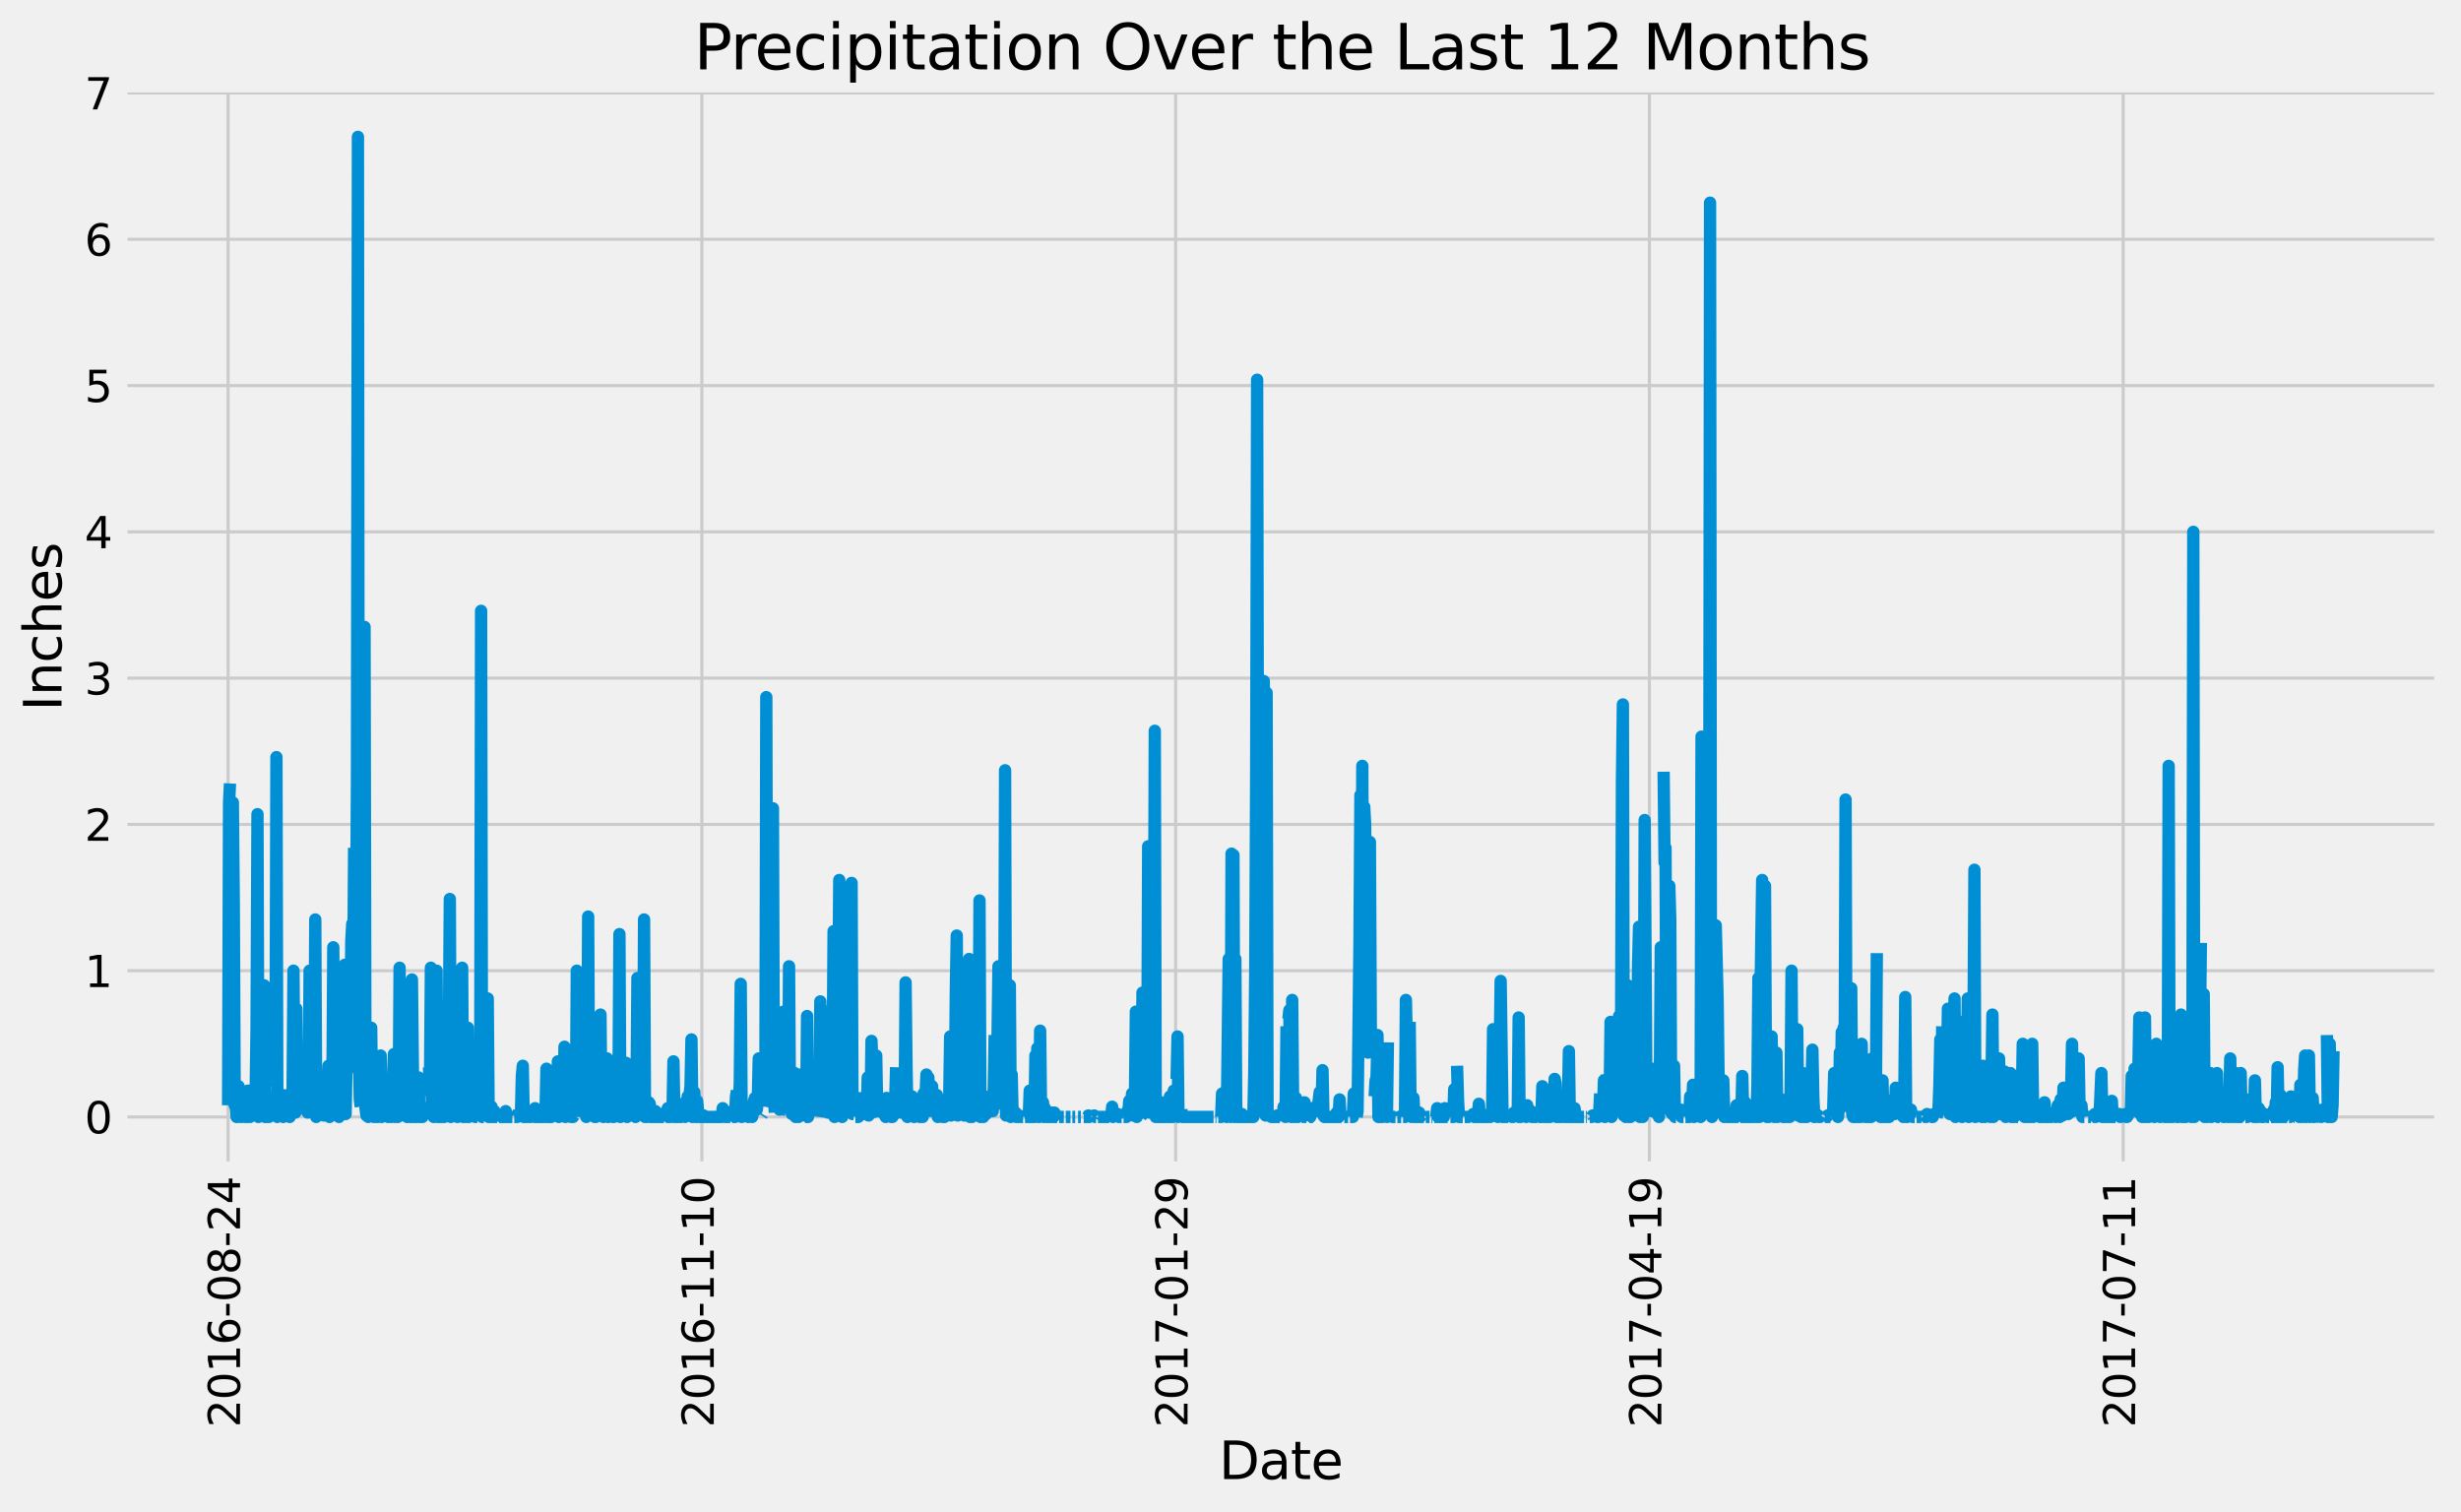 <?xml version="1.0" encoding="utf-8" standalone="no"?>
<!DOCTYPE svg PUBLIC "-//W3C//DTD SVG 1.1//EN"
  "http://www.w3.org/Graphics/SVG/1.1/DTD/svg11.dtd">
<svg xmlns:xlink="http://www.w3.org/1999/xlink" width="798.747pt" height="490.76pt" viewBox="0 0 798.747 490.76" xmlns="http://www.w3.org/2000/svg" version="1.1">
 <defs>
  <style type="text/css">*{stroke-linejoin: round; stroke-linecap: butt}</style>
 </defs>
 <g id="figure_1">
  <g id="patch_1">
   <path d="M 0 490.76 
L 798.747 490.76 
L 798.747 0 
L 0 0 
z
" style="fill: #f0f0f0"/>
  </g>
  <g id="axes_1">
   <g id="patch_2">
    <path d="M 39.867 378.438 
L 791.547 378.438 
L 791.547 28.518 
L 39.867 28.518 
z
" style="fill: #f0f0f0"/>
   </g>
   <g id="matplotlib.axis_1">
    <g id="xtick_1">
     <g id="line2d_1">
      <path d="M 74.034 378.438 
L 74.034 28.518 
" clip-path="url(#pa613a3b8e5)" style="fill: none; stroke: #cbcbcb"/>
     </g>
     <g id="line2d_2"/>
     <g id="text_1">
      <!-- 2016-08-24 -->
      <g transform="translate(77.897 463.3) rotate(-90) scale(0.14 -0.14)">
       <defs>
        <path id="DejaVuSans-32" d="M 1228 531 
L 3431 531 
L 3431 0 
L 469 0 
L 469 531 
Q 828 903 1448 1529 
Q 2069 2156 2228 2338 
Q 2531 2678 2651 2914 
Q 2772 3150 2772 3378 
Q 2772 3750 2511 3984 
Q 2250 4219 1831 4219 
Q 1534 4219 1204 4116 
Q 875 4013 500 3803 
L 500 4441 
Q 881 4594 1212 4672 
Q 1544 4750 1819 4750 
Q 2544 4750 2975 4387 
Q 3406 4025 3406 3419 
Q 3406 3131 3298 2873 
Q 3191 2616 2906 2266 
Q 2828 2175 2409 1742 
Q 1991 1309 1228 531 
z
" transform="scale(0.016)"/>
        <path id="DejaVuSans-30" d="M 2034 4250 
Q 1547 4250 1301 3770 
Q 1056 3291 1056 2328 
Q 1056 1369 1301 889 
Q 1547 409 2034 409 
Q 2525 409 2770 889 
Q 3016 1369 3016 2328 
Q 3016 3291 2770 3770 
Q 2525 4250 2034 4250 
z
M 2034 4750 
Q 2819 4750 3233 4129 
Q 3647 3509 3647 2328 
Q 3647 1150 3233 529 
Q 2819 -91 2034 -91 
Q 1250 -91 836 529 
Q 422 1150 422 2328 
Q 422 3509 836 4129 
Q 1250 4750 2034 4750 
z
" transform="scale(0.016)"/>
        <path id="DejaVuSans-31" d="M 794 531 
L 1825 531 
L 1825 4091 
L 703 3866 
L 703 4441 
L 1819 4666 
L 2450 4666 
L 2450 531 
L 3481 531 
L 3481 0 
L 794 0 
L 794 531 
z
" transform="scale(0.016)"/>
        <path id="DejaVuSans-36" d="M 2113 2584 
Q 1688 2584 1439 2293 
Q 1191 2003 1191 1497 
Q 1191 994 1439 701 
Q 1688 409 2113 409 
Q 2538 409 2786 701 
Q 3034 994 3034 1497 
Q 3034 2003 2786 2293 
Q 2538 2584 2113 2584 
z
M 3366 4563 
L 3366 3988 
Q 3128 4100 2886 4159 
Q 2644 4219 2406 4219 
Q 1781 4219 1451 3797 
Q 1122 3375 1075 2522 
Q 1259 2794 1537 2939 
Q 1816 3084 2150 3084 
Q 2853 3084 3261 2657 
Q 3669 2231 3669 1497 
Q 3669 778 3244 343 
Q 2819 -91 2113 -91 
Q 1303 -91 875 529 
Q 447 1150 447 2328 
Q 447 3434 972 4092 
Q 1497 4750 2381 4750 
Q 2619 4750 2861 4703 
Q 3103 4656 3366 4563 
z
" transform="scale(0.016)"/>
        <path id="DejaVuSans-2d" d="M 313 2009 
L 1997 2009 
L 1997 1497 
L 313 1497 
L 313 2009 
z
" transform="scale(0.016)"/>
        <path id="DejaVuSans-38" d="M 2034 2216 
Q 1584 2216 1326 1975 
Q 1069 1734 1069 1313 
Q 1069 891 1326 650 
Q 1584 409 2034 409 
Q 2484 409 2743 651 
Q 3003 894 3003 1313 
Q 3003 1734 2745 1975 
Q 2488 2216 2034 2216 
z
M 1403 2484 
Q 997 2584 770 2862 
Q 544 3141 544 3541 
Q 544 4100 942 4425 
Q 1341 4750 2034 4750 
Q 2731 4750 3128 4425 
Q 3525 4100 3525 3541 
Q 3525 3141 3298 2862 
Q 3072 2584 2669 2484 
Q 3125 2378 3379 2068 
Q 3634 1759 3634 1313 
Q 3634 634 3220 271 
Q 2806 -91 2034 -91 
Q 1263 -91 848 271 
Q 434 634 434 1313 
Q 434 1759 690 2068 
Q 947 2378 1403 2484 
z
M 1172 3481 
Q 1172 3119 1398 2916 
Q 1625 2713 2034 2713 
Q 2441 2713 2670 2916 
Q 2900 3119 2900 3481 
Q 2900 3844 2670 4047 
Q 2441 4250 2034 4250 
Q 1625 4250 1398 4047 
Q 1172 3844 1172 3481 
z
" transform="scale(0.016)"/>
        <path id="DejaVuSans-34" d="M 2419 4116 
L 825 1625 
L 2419 1625 
L 2419 4116 
z
M 2253 4666 
L 3047 4666 
L 3047 1625 
L 3713 1625 
L 3713 1100 
L 3047 1100 
L 3047 0 
L 2419 0 
L 2419 1100 
L 313 1100 
L 313 1709 
L 2253 4666 
z
" transform="scale(0.016)"/>
       </defs>
       <use xlink:href="#DejaVuSans-32"/>
       <use xlink:href="#DejaVuSans-30" x="63.623"/>
       <use xlink:href="#DejaVuSans-31" x="127.246"/>
       <use xlink:href="#DejaVuSans-36" x="190.869"/>
       <use xlink:href="#DejaVuSans-2d" x="254.492"/>
       <use xlink:href="#DejaVuSans-30" x="290.576"/>
       <use xlink:href="#DejaVuSans-38" x="354.199"/>
       <use xlink:href="#DejaVuSans-2d" x="417.822"/>
       <use xlink:href="#DejaVuSans-32" x="453.906"/>
       <use xlink:href="#DejaVuSans-34" x="517.529"/>
      </g>
     </g>
    </g>
    <g id="xtick_2">
     <g id="line2d_3">
      <path d="M 227.802 378.438 
L 227.802 28.518 
" clip-path="url(#pa613a3b8e5)" style="fill: none; stroke: #cbcbcb"/>
     </g>
     <g id="line2d_4"/>
     <g id="text_2">
      <!-- 2016-11-10 -->
      <g transform="translate(231.665 463.3) rotate(-90) scale(0.14 -0.14)">
       <use xlink:href="#DejaVuSans-32"/>
       <use xlink:href="#DejaVuSans-30" x="63.623"/>
       <use xlink:href="#DejaVuSans-31" x="127.246"/>
       <use xlink:href="#DejaVuSans-36" x="190.869"/>
       <use xlink:href="#DejaVuSans-2d" x="254.492"/>
       <use xlink:href="#DejaVuSans-31" x="290.576"/>
       <use xlink:href="#DejaVuSans-31" x="354.199"/>
       <use xlink:href="#DejaVuSans-2d" x="417.822"/>
       <use xlink:href="#DejaVuSans-31" x="453.906"/>
       <use xlink:href="#DejaVuSans-30" x="517.529"/>
      </g>
     </g>
    </g>
    <g id="xtick_3">
     <g id="line2d_5">
      <path d="M 381.57 378.438 
L 381.57 28.518 
" clip-path="url(#pa613a3b8e5)" style="fill: none; stroke: #cbcbcb"/>
     </g>
     <g id="line2d_6"/>
     <g id="text_3">
      <!-- 2017-01-29 -->
      <g transform="translate(385.433 463.3) rotate(-90) scale(0.14 -0.14)">
       <defs>
        <path id="DejaVuSans-37" d="M 525 4666 
L 3525 4666 
L 3525 4397 
L 1831 0 
L 1172 0 
L 2766 4134 
L 525 4134 
L 525 4666 
z
" transform="scale(0.016)"/>
        <path id="DejaVuSans-39" d="M 703 97 
L 703 672 
Q 941 559 1184 500 
Q 1428 441 1663 441 
Q 2288 441 2617 861 
Q 2947 1281 2994 2138 
Q 2813 1869 2534 1725 
Q 2256 1581 1919 1581 
Q 1219 1581 811 2004 
Q 403 2428 403 3163 
Q 403 3881 828 4315 
Q 1253 4750 1959 4750 
Q 2769 4750 3195 4129 
Q 3622 3509 3622 2328 
Q 3622 1225 3098 567 
Q 2575 -91 1691 -91 
Q 1453 -91 1209 -44 
Q 966 3 703 97 
z
M 1959 2075 
Q 2384 2075 2632 2365 
Q 2881 2656 2881 3163 
Q 2881 3666 2632 3958 
Q 2384 4250 1959 4250 
Q 1534 4250 1286 3958 
Q 1038 3666 1038 3163 
Q 1038 2656 1286 2365 
Q 1534 2075 1959 2075 
z
" transform="scale(0.016)"/>
       </defs>
       <use xlink:href="#DejaVuSans-32"/>
       <use xlink:href="#DejaVuSans-30" x="63.623"/>
       <use xlink:href="#DejaVuSans-31" x="127.246"/>
       <use xlink:href="#DejaVuSans-37" x="190.869"/>
       <use xlink:href="#DejaVuSans-2d" x="254.492"/>
       <use xlink:href="#DejaVuSans-30" x="290.576"/>
       <use xlink:href="#DejaVuSans-31" x="354.199"/>
       <use xlink:href="#DejaVuSans-2d" x="417.822"/>
       <use xlink:href="#DejaVuSans-32" x="453.906"/>
       <use xlink:href="#DejaVuSans-39" x="517.529"/>
      </g>
     </g>
    </g>
    <g id="xtick_4">
     <g id="line2d_7">
      <path d="M 535.338 378.438 
L 535.338 28.518 
" clip-path="url(#pa613a3b8e5)" style="fill: none; stroke: #cbcbcb"/>
     </g>
     <g id="line2d_8"/>
     <g id="text_4">
      <!-- 2017-04-19 -->
      <g transform="translate(539.201 463.3) rotate(-90) scale(0.14 -0.14)">
       <use xlink:href="#DejaVuSans-32"/>
       <use xlink:href="#DejaVuSans-30" x="63.623"/>
       <use xlink:href="#DejaVuSans-31" x="127.246"/>
       <use xlink:href="#DejaVuSans-37" x="190.869"/>
       <use xlink:href="#DejaVuSans-2d" x="254.492"/>
       <use xlink:href="#DejaVuSans-30" x="290.576"/>
       <use xlink:href="#DejaVuSans-34" x="354.199"/>
       <use xlink:href="#DejaVuSans-2d" x="417.822"/>
       <use xlink:href="#DejaVuSans-31" x="453.906"/>
       <use xlink:href="#DejaVuSans-39" x="517.529"/>
      </g>
     </g>
    </g>
    <g id="xtick_5">
     <g id="line2d_9">
      <path d="M 689.106 378.438 
L 689.106 28.518 
" clip-path="url(#pa613a3b8e5)" style="fill: none; stroke: #cbcbcb"/>
     </g>
     <g id="line2d_10"/>
     <g id="text_5">
      <!-- 2017-07-11 -->
      <g transform="translate(692.97 463.3) rotate(-90) scale(0.14 -0.14)">
       <use xlink:href="#DejaVuSans-32"/>
       <use xlink:href="#DejaVuSans-30" x="63.623"/>
       <use xlink:href="#DejaVuSans-31" x="127.246"/>
       <use xlink:href="#DejaVuSans-37" x="190.869"/>
       <use xlink:href="#DejaVuSans-2d" x="254.492"/>
       <use xlink:href="#DejaVuSans-30" x="290.576"/>
       <use xlink:href="#DejaVuSans-37" x="354.199"/>
       <use xlink:href="#DejaVuSans-2d" x="417.822"/>
       <use xlink:href="#DejaVuSans-31" x="453.906"/>
       <use xlink:href="#DejaVuSans-31" x="517.529"/>
      </g>
     </g>
    </g>
    <g id="text_6">
     <!-- Date -->
     <g transform="translate(395.629 480.066) scale(0.168 -0.168)">
      <defs>
       <path id="DejaVuSans-44" d="M 1259 4147 
L 1259 519 
L 2022 519 
Q 2988 519 3436 956 
Q 3884 1394 3884 2338 
Q 3884 3275 3436 3711 
Q 2988 4147 2022 4147 
L 1259 4147 
z
M 628 4666 
L 1925 4666 
Q 3281 4666 3915 4102 
Q 4550 3538 4550 2338 
Q 4550 1131 3912 565 
Q 3275 0 1925 0 
L 628 0 
L 628 4666 
z
" transform="scale(0.016)"/>
       <path id="DejaVuSans-61" d="M 2194 1759 
Q 1497 1759 1228 1600 
Q 959 1441 959 1056 
Q 959 750 1161 570 
Q 1363 391 1709 391 
Q 2188 391 2477 730 
Q 2766 1069 2766 1631 
L 2766 1759 
L 2194 1759 
z
M 3341 1997 
L 3341 0 
L 2766 0 
L 2766 531 
Q 2569 213 2275 61 
Q 1981 -91 1556 -91 
Q 1019 -91 701 211 
Q 384 513 384 1019 
Q 384 1609 779 1909 
Q 1175 2209 1959 2209 
L 2766 2209 
L 2766 2266 
Q 2766 2663 2505 2880 
Q 2244 3097 1772 3097 
Q 1472 3097 1187 3025 
Q 903 2953 641 2809 
L 641 3341 
Q 956 3463 1253 3523 
Q 1550 3584 1831 3584 
Q 2591 3584 2966 3190 
Q 3341 2797 3341 1997 
z
" transform="scale(0.016)"/>
       <path id="DejaVuSans-74" d="M 1172 4494 
L 1172 3500 
L 2356 3500 
L 2356 3053 
L 1172 3053 
L 1172 1153 
Q 1172 725 1289 603 
Q 1406 481 1766 481 
L 2356 481 
L 2356 0 
L 1766 0 
Q 1100 0 847 248 
Q 594 497 594 1153 
L 594 3053 
L 172 3053 
L 172 3500 
L 594 3500 
L 594 4494 
L 1172 4494 
z
" transform="scale(0.016)"/>
       <path id="DejaVuSans-65" d="M 3597 1894 
L 3597 1613 
L 953 1613 
Q 991 1019 1311 708 
Q 1631 397 2203 397 
Q 2534 397 2845 478 
Q 3156 559 3463 722 
L 3463 178 
Q 3153 47 2828 -22 
Q 2503 -91 2169 -91 
Q 1331 -91 842 396 
Q 353 884 353 1716 
Q 353 2575 817 3079 
Q 1281 3584 2069 3584 
Q 2775 3584 3186 3129 
Q 3597 2675 3597 1894 
z
M 3022 2063 
Q 3016 2534 2758 2815 
Q 2500 3097 2075 3097 
Q 1594 3097 1305 2825 
Q 1016 2553 972 2059 
L 3022 2063 
z
" transform="scale(0.016)"/>
      </defs>
      <use xlink:href="#DejaVuSans-44"/>
      <use xlink:href="#DejaVuSans-61" x="77.002"/>
      <use xlink:href="#DejaVuSans-74" x="138.281"/>
      <use xlink:href="#DejaVuSans-65" x="177.49"/>
     </g>
    </g>
   </g>
   <g id="matplotlib.axis_2">
    <g id="ytick_1">
     <g id="line2d_11">
      <path d="M 39.867 362.533 
L 791.547 362.533 
" clip-path="url(#pa613a3b8e5)" style="fill: none; stroke: #cbcbcb"/>
     </g>
     <g id="line2d_12"/>
     <g id="text_7">
      <!-- 0 -->
      <g transform="translate(27.459 367.852) scale(0.14 -0.14)">
       <use xlink:href="#DejaVuSans-30"/>
      </g>
     </g>
    </g>
    <g id="ytick_2">
     <g id="line2d_13">
      <path d="M 39.867 315.054 
L 791.547 315.054 
" clip-path="url(#pa613a3b8e5)" style="fill: none; stroke: #cbcbcb"/>
     </g>
     <g id="line2d_14"/>
     <g id="text_8">
      <!-- 1 -->
      <g transform="translate(27.459 320.373) scale(0.14 -0.14)">
       <use xlink:href="#DejaVuSans-31"/>
      </g>
     </g>
    </g>
    <g id="ytick_3">
     <g id="line2d_15">
      <path d="M 39.867 267.575 
L 791.547 267.575 
" clip-path="url(#pa613a3b8e5)" style="fill: none; stroke: #cbcbcb"/>
     </g>
     <g id="line2d_16"/>
     <g id="text_9">
      <!-- 2 -->
      <g transform="translate(27.459 272.894) scale(0.14 -0.14)">
       <use xlink:href="#DejaVuSans-32"/>
      </g>
     </g>
    </g>
    <g id="ytick_4">
     <g id="line2d_17">
      <path d="M 39.867 220.096 
L 791.547 220.096 
" clip-path="url(#pa613a3b8e5)" style="fill: none; stroke: #cbcbcb"/>
     </g>
     <g id="line2d_18"/>
     <g id="text_10">
      <!-- 3 -->
      <g transform="translate(27.459 225.415) scale(0.14 -0.14)">
       <defs>
        <path id="DejaVuSans-33" d="M 2597 2516 
Q 3050 2419 3304 2112 
Q 3559 1806 3559 1356 
Q 3559 666 3084 287 
Q 2609 -91 1734 -91 
Q 1441 -91 1130 -33 
Q 819 25 488 141 
L 488 750 
Q 750 597 1062 519 
Q 1375 441 1716 441 
Q 2309 441 2620 675 
Q 2931 909 2931 1356 
Q 2931 1769 2642 2001 
Q 2353 2234 1838 2234 
L 1294 2234 
L 1294 2753 
L 1863 2753 
Q 2328 2753 2575 2939 
Q 2822 3125 2822 3475 
Q 2822 3834 2567 4026 
Q 2313 4219 1838 4219 
Q 1578 4219 1281 4162 
Q 984 4106 628 3988 
L 628 4550 
Q 988 4650 1302 4700 
Q 1616 4750 1894 4750 
Q 2613 4750 3031 4423 
Q 3450 4097 3450 3541 
Q 3450 3153 3228 2886 
Q 3006 2619 2597 2516 
z
" transform="scale(0.016)"/>
       </defs>
       <use xlink:href="#DejaVuSans-33"/>
      </g>
     </g>
    </g>
    <g id="ytick_5">
     <g id="line2d_19">
      <path d="M 39.867 172.617 
L 791.547 172.617 
" clip-path="url(#pa613a3b8e5)" style="fill: none; stroke: #cbcbcb"/>
     </g>
     <g id="line2d_20"/>
     <g id="text_11">
      <!-- 4 -->
      <g transform="translate(27.459 177.936) scale(0.14 -0.14)">
       <use xlink:href="#DejaVuSans-34"/>
      </g>
     </g>
    </g>
    <g id="ytick_6">
     <g id="line2d_21">
      <path d="M 39.867 125.138 
L 791.547 125.138 
" clip-path="url(#pa613a3b8e5)" style="fill: none; stroke: #cbcbcb"/>
     </g>
     <g id="line2d_22"/>
     <g id="text_12">
      <!-- 5 -->
      <g transform="translate(27.459 130.457) scale(0.14 -0.14)">
       <defs>
        <path id="DejaVuSans-35" d="M 691 4666 
L 3169 4666 
L 3169 4134 
L 1269 4134 
L 1269 2991 
Q 1406 3038 1543 3061 
Q 1681 3084 1819 3084 
Q 2600 3084 3056 2656 
Q 3513 2228 3513 1497 
Q 3513 744 3044 326 
Q 2575 -91 1722 -91 
Q 1428 -91 1123 -41 
Q 819 9 494 109 
L 494 744 
Q 775 591 1075 516 
Q 1375 441 1709 441 
Q 2250 441 2565 725 
Q 2881 1009 2881 1497 
Q 2881 1984 2565 2268 
Q 2250 2553 1709 2553 
Q 1456 2553 1204 2497 
Q 953 2441 691 2322 
L 691 4666 
z
" transform="scale(0.016)"/>
       </defs>
       <use xlink:href="#DejaVuSans-35"/>
      </g>
     </g>
    </g>
    <g id="ytick_7">
     <g id="line2d_23">
      <path d="M 39.867 77.659 
L 791.547 77.659 
" clip-path="url(#pa613a3b8e5)" style="fill: none; stroke: #cbcbcb"/>
     </g>
     <g id="line2d_24"/>
     <g id="text_13">
      <!-- 6 -->
      <g transform="translate(27.459 82.978) scale(0.14 -0.14)">
       <use xlink:href="#DejaVuSans-36"/>
      </g>
     </g>
    </g>
    <g id="ytick_8">
     <g id="line2d_25">
      <path d="M 39.867 30.18 
L 791.547 30.18 
" clip-path="url(#pa613a3b8e5)" style="fill: none; stroke: #cbcbcb"/>
     </g>
     <g id="line2d_26"/>
     <g id="text_14">
      <!-- 7 -->
      <g transform="translate(27.459 35.499) scale(0.14 -0.14)">
       <use xlink:href="#DejaVuSans-37"/>
      </g>
     </g>
    </g>
    <g id="text_15">
     <!-- Inches -->
     <g transform="translate(19.965 230.767) rotate(-90) scale(0.168 -0.168)">
      <defs>
       <path id="DejaVuSans-49" d="M 628 4666 
L 1259 4666 
L 1259 0 
L 628 0 
L 628 4666 
z
" transform="scale(0.016)"/>
       <path id="DejaVuSans-6e" d="M 3513 2113 
L 3513 0 
L 2938 0 
L 2938 2094 
Q 2938 2591 2744 2837 
Q 2550 3084 2163 3084 
Q 1697 3084 1428 2787 
Q 1159 2491 1159 1978 
L 1159 0 
L 581 0 
L 581 3500 
L 1159 3500 
L 1159 2956 
Q 1366 3272 1645 3428 
Q 1925 3584 2291 3584 
Q 2894 3584 3203 3211 
Q 3513 2838 3513 2113 
z
" transform="scale(0.016)"/>
       <path id="DejaVuSans-63" d="M 3122 3366 
L 3122 2828 
Q 2878 2963 2633 3030 
Q 2388 3097 2138 3097 
Q 1578 3097 1268 2742 
Q 959 2388 959 1747 
Q 959 1106 1268 751 
Q 1578 397 2138 397 
Q 2388 397 2633 464 
Q 2878 531 3122 666 
L 3122 134 
Q 2881 22 2623 -34 
Q 2366 -91 2075 -91 
Q 1284 -91 818 406 
Q 353 903 353 1747 
Q 353 2603 823 3093 
Q 1294 3584 2113 3584 
Q 2378 3584 2631 3529 
Q 2884 3475 3122 3366 
z
" transform="scale(0.016)"/>
       <path id="DejaVuSans-68" d="M 3513 2113 
L 3513 0 
L 2938 0 
L 2938 2094 
Q 2938 2591 2744 2837 
Q 2550 3084 2163 3084 
Q 1697 3084 1428 2787 
Q 1159 2491 1159 1978 
L 1159 0 
L 581 0 
L 581 4863 
L 1159 4863 
L 1159 2956 
Q 1366 3272 1645 3428 
Q 1925 3584 2291 3584 
Q 2894 3584 3203 3211 
Q 3513 2838 3513 2113 
z
" transform="scale(0.016)"/>
       <path id="DejaVuSans-73" d="M 2834 3397 
L 2834 2853 
Q 2591 2978 2328 3040 
Q 2066 3103 1784 3103 
Q 1356 3103 1142 2972 
Q 928 2841 928 2578 
Q 928 2378 1081 2264 
Q 1234 2150 1697 2047 
L 1894 2003 
Q 2506 1872 2764 1633 
Q 3022 1394 3022 966 
Q 3022 478 2636 193 
Q 2250 -91 1575 -91 
Q 1294 -91 989 -36 
Q 684 19 347 128 
L 347 722 
Q 666 556 975 473 
Q 1284 391 1588 391 
Q 1994 391 2212 530 
Q 2431 669 2431 922 
Q 2431 1156 2273 1281 
Q 2116 1406 1581 1522 
L 1381 1569 
Q 847 1681 609 1914 
Q 372 2147 372 2553 
Q 372 3047 722 3315 
Q 1072 3584 1716 3584 
Q 2034 3584 2315 3537 
Q 2597 3491 2834 3397 
z
" transform="scale(0.016)"/>
      </defs>
      <use xlink:href="#DejaVuSans-49"/>
      <use xlink:href="#DejaVuSans-6e" x="29.492"/>
      <use xlink:href="#DejaVuSans-63" x="92.871"/>
      <use xlink:href="#DejaVuSans-68" x="147.852"/>
      <use xlink:href="#DejaVuSans-65" x="211.23"/>
      <use xlink:href="#DejaVuSans-73" x="272.754"/>
     </g>
    </g>
   </g>
   <g id="line2d_27">
    <path d="M 74.034 358.735 
L 74.342 260.453 
L 74.649 254.281 
M 75.264 304.609 
L 75.572 260.453 
L 75.879 293.688 
L 76.187 358.735 
L 76.494 358.735 
L 76.802 362.533 
L 77.109 362.533 
L 77.417 352.562 
L 77.724 359.684 
L 78.032 357.31 
L 78.34 362.533 
L 78.647 361.109 
L 78.955 361.583 
L 79.262 360.634 
L 79.57 362.533 
L 79.877 362.058 
L 80.185 362.533 
L 80.492 353.987 
L 80.8 361.583 
L 81.107 362.533 
L 81.415 356.836 
M 82.03 362.058 
L 82.338 355.886 
L 82.953 355.886 
L 83.26 334.046 
L 83.568 264.252 
L 83.875 362.533 
L 84.183 354.462 
L 84.49 360.634 
M 85.105 362.533 
L 85.413 345.915 
L 85.72 319.802 
L 86.028 362.533 
L 86.335 362.533 
L 86.643 361.583 
L 86.951 362.533 
L 87.258 362.533 
L 87.566 360.159 
L 87.873 356.361 
L 88.181 357.785 
M 89.103 350.663 
L 89.411 351.138 
L 89.718 245.735 
L 90.026 362.533 
L 90.641 362.533 
M 91.256 361.583 
L 91.871 362.533 
L 92.179 361.583 
L 92.486 353.512 
M 93.409 362.058 
L 93.716 361.109 
L 94.024 362.533 
L 94.331 359.209 
L 94.639 358.735 
L 94.946 356.836 
L 95.254 315.054 
L 95.562 361.109 
L 95.869 361.109 
L 96.177 327.399 
L 96.484 355.886 
L 96.792 341.642 
M 98.022 361.583 
L 98.329 361.109 
L 98.637 353.987 
M 99.252 360.159 
L 99.867 361.109 
L 100.175 357.31 
L 100.482 315.054 
L 100.79 360.159 
L 101.097 357.785 
L 101.405 351.613 
L 101.712 357.31 
L 102.02 354.936 
L 102.327 298.436 
L 102.635 362.533 
L 102.942 352.088 
L 103.25 362.058 
M 103.865 362.058 
L 104.48 355.411 
L 104.788 361.109 
L 105.095 362.058 
L 105.403 348.764 
M 106.018 351.613 
L 106.325 354.936 
L 106.633 345.915 
L 106.94 362.533 
L 107.248 362.058 
L 107.555 355.886 
L 107.863 358.26 
L 108.171 307.457 
L 108.478 360.159 
L 108.786 353.987 
L 109.093 356.836 
L 109.401 348.289 
L 109.708 334.046 
L 110.016 362.533 
L 110.323 360.634 
M 111.246 355.411 
L 111.553 347.815 
L 111.861 313.155 
L 112.169 361.583 
L 112.476 344.966 
L 112.784 347.34 
M 113.399 340.693 
L 113.706 346.39 
L 114.014 305.558 
L 114.321 299.861 
L 114.629 319.802 
L 114.936 275.172 
M 115.551 306.033 
L 115.859 251.907 
L 116.166 44.424 
L 116.474 342.592 
L 116.782 356.836 
L 117.089 359.209 
M 117.704 354.462 
L 118.012 323.125 
L 118.319 203.478 
L 118.627 359.684 
L 118.934 362.058 
L 119.242 359.209 
L 119.549 362.533 
L 119.857 362.058 
L 120.164 359.684 
L 120.472 333.571 
L 120.78 360.159 
L 121.087 360.634 
L 121.395 362.533 
L 121.702 345.441 
L 122.01 351.613 
L 122.317 362.533 
L 122.625 362.533 
L 123.24 359.209 
L 123.547 342.592 
L 123.855 362.533 
L 124.162 362.058 
M 125.085 360.159 
L 125.393 362.058 
L 125.7 350.663 
L 126.008 362.533 
L 126.315 358.26 
L 126.623 350.663 
L 126.93 362.533 
L 127.238 360.634 
L 127.853 342.117 
L 128.16 362.533 
L 128.468 359.684 
L 128.775 361.583 
L 129.083 362.533 
L 129.391 359.209 
L 129.698 314.104 
L 130.006 361.583 
L 130.621 354.462 
L 130.928 359.684 
L 131.236 362.058 
L 131.851 326.924 
L 132.158 362.533 
L 132.466 355.411 
L 132.773 355.411 
L 133.081 362.533 
L 133.389 362.533 
L 133.696 317.903 
L 134.004 346.865 
L 134.311 362.533 
L 135.234 362.533 
L 135.541 362.058 
L 135.849 349.714 
L 136.156 362.533 
L 136.464 361.583 
L 136.771 362.533 
L 137.079 362.533 
L 137.386 361.109 
L 137.694 360.634 
L 138.002 359.684 
L 138.309 359.684 
L 138.617 361.583 
M 139.232 346.39 
L 139.539 354.462 
L 139.847 314.104 
L 140.154 361.583 
L 140.462 356.836 
L 140.769 362.533 
L 141.077 360.159 
L 141.384 354.462 
L 141.692 315.054 
L 142 362.533 
L 142.307 358.735 
L 142.615 362.533 
L 143.537 362.533 
L 143.845 360.159 
L 144.152 362.533 
L 144.46 339.268 
L 144.767 353.037 
L 145.075 360.634 
L 145.382 353.987 
L 145.69 334.52 
L 145.997 291.789 
L 146.305 362.533 
L 146.613 347.815 
L 146.92 359.684 
M 147.535 355.411 
L 148.15 344.491 
L 148.458 362.533 
L 148.765 355.886 
L 149.073 358.735 
L 149.38 359.209 
L 149.688 355.886 
L 149.995 314.104 
L 150.303 362.533 
L 150.611 361.583 
L 150.918 361.109 
L 151.226 362.533 
L 151.533 359.684 
L 151.841 333.571 
L 152.148 362.533 
L 152.456 360.634 
L 152.763 361.109 
M 153.378 362.533 
L 153.686 354.936 
L 153.993 340.693 
L 154.301 362.533 
L 154.916 362.533 
M 155.531 362.533 
L 155.839 361.109 
L 156.146 198.256 
L 156.454 362.533 
L 157.069 362.533 
M 157.684 362.533 
L 157.991 362.058 
L 158.299 324.075 
L 158.606 362.533 
L 158.914 360.159 
L 159.222 362.533 
L 159.529 359.209 
L 159.837 362.533 
L 160.144 362.533 
L 160.452 360.634 
L 160.759 362.533 
L 161.374 362.533 
M 161.989 362.533 
L 162.297 362.533 
L 162.604 362.058 
L 162.912 362.533 
L 163.835 362.533 
L 164.142 360.634 
L 164.45 362.533 
L 166.295 362.533 
M 166.91 362.533 
L 167.833 362.533 
L 168.448 360.634 
M 169.063 362.533 
L 169.37 349.239 
L 169.678 345.915 
L 169.985 362.533 
L 170.293 361.109 
L 170.6 362.533 
L 170.908 362.533 
L 171.215 361.109 
L 171.523 361.583 
L 171.831 362.533 
L 172.138 362.533 
L 172.446 361.583 
M 173.061 362.533 
L 173.368 362.533 
L 173.676 359.684 
L 173.983 362.533 
L 176.136 362.533 
L 176.444 361.583 
L 176.751 362.533 
L 177.059 360.634 
L 177.366 346.865 
L 177.674 362.533 
L 178.904 362.533 
L 179.211 362.058 
L 179.519 361.109 
M 180.442 356.836 
L 180.749 362.058 
L 181.057 344.491 
L 181.364 362.533 
L 181.672 360.159 
L 181.979 361.109 
M 182.594 361.583 
L 182.902 361.583 
L 183.209 339.743 
L 183.517 362.533 
L 183.824 359.684 
L 184.132 362.533 
M 184.747 362.533 
L 185.055 357.31 
L 185.362 362.533 
L 185.977 362.533 
L 186.285 362.058 
M 186.9 362.533 
L 187.207 315.054 
L 187.515 360.159 
L 187.822 355.411 
L 188.13 361.109 
M 189.053 362.533 
L 189.668 355.411 
L 189.975 357.785 
L 190.283 362.533 
L 190.59 355.411 
L 190.898 297.487 
L 191.205 362.058 
L 191.513 362.058 
M 192.128 362.533 
L 192.435 361.583 
L 192.743 351.138 
L 193.051 362.533 
L 193.358 362.533 
L 193.666 362.058 
M 194.281 362.533 
L 194.588 358.735 
L 194.896 329.298 
L 195.203 361.109 
L 195.511 360.634 
L 195.818 362.533 
L 196.126 343.541 
L 196.433 356.836 
L 196.741 357.31 
L 197.049 343.541 
L 197.356 362.533 
L 197.664 359.684 
L 197.971 353.037 
L 198.279 361.583 
L 198.894 362.533 
L 199.201 362.533 
L 199.816 353.037 
M 200.431 358.735 
L 200.739 352.088 
L 201.046 303.184 
L 201.354 362.533 
L 201.662 361.583 
L 201.969 359.209 
M 202.584 359.684 
L 202.892 360.159 
L 203.199 344.966 
L 203.507 362.533 
L 203.814 361.583 
L 204.122 350.188 
L 204.429 362.058 
L 204.737 357.785 
L 205.044 350.663 
L 205.352 351.138 
L 205.66 357.785 
L 205.967 355.886 
L 206.275 362.533 
L 206.582 354.936 
L 206.89 317.428 
L 207.197 361.109 
L 207.505 361.109 
L 207.812 362.533 
M 208.427 356.361 
L 208.735 359.209 
L 209.042 298.436 
L 209.35 362.533 
L 209.657 362.058 
L 209.965 362.533 
L 210.273 362.058 
L 210.58 357.785 
L 210.888 358.26 
L 211.195 362.533 
L 212.425 362.533 
L 212.733 360.634 
L 213.04 362.533 
L 214.271 362.533 
L 214.578 361.583 
L 214.886 362.533 
L 215.501 362.533 
M 216.116 362.533 
L 216.423 362.533 
L 216.731 359.684 
L 217.038 362.533 
L 217.346 361.583 
L 217.653 362.533 
L 217.961 361.583 
L 218.269 361.109 
L 218.576 344.491 
L 218.884 362.533 
L 219.191 361.583 
L 219.499 362.533 
L 219.806 362.533 
L 220.114 362.058 
L 220.421 360.159 
L 220.729 362.533 
L 221.036 362.533 
L 221.344 356.361 
M 221.959 362.533 
L 222.266 362.533 
L 222.574 360.159 
L 222.882 359.209 
L 223.189 355.886 
L 223.497 361.583 
L 223.804 355.411 
L 224.112 352.562 
L 224.419 337.369 
L 224.727 362.533 
L 225.342 354.462 
L 225.649 362.533 
L 225.957 362.533 
L 226.264 357.31 
L 226.572 360.634 
L 226.88 362.533 
L 228.11 362.533 
L 228.417 362.058 
L 228.725 362.533 
L 234.26 362.533 
L 234.568 359.684 
L 234.875 360.159 
L 235.491 362.533 
L 235.798 362.533 
L 236.106 361.583 
L 236.413 362.533 
L 237.028 362.533 
M 237.643 362.533 
L 237.951 362.533 
L 238.258 360.159 
L 238.566 362.533 
L 238.873 355.886 
L 239.181 353.987 
M 239.796 359.209 
L 240.104 351.138 
L 240.411 319.327 
L 240.719 362.533 
L 241.026 361.109 
L 241.334 362.533 
M 241.949 362.533 
L 242.564 361.583 
L 242.871 362.533 
L 243.179 362.058 
M 243.794 361.583 
L 244.102 362.533 
L 244.409 361.109 
L 244.717 357.31 
L 245.024 356.361 
L 245.332 357.31 
L 245.639 360.159 
L 245.947 357.31 
L 246.254 343.541 
L 246.562 344.016 
M 247.177 362.058 
L 247.484 361.583 
M 248.1 359.209 
L 248.407 357.31 
L 248.715 226.268 
L 249.022 356.361 
L 249.33 343.067 
M 250.252 347.815 
L 250.56 265.201 
L 250.867 262.352 
L 251.175 355.886 
L 251.482 361.109 
M 252.097 361.109 
L 252.405 350.663 
L 252.713 352.088 
L 253.02 360.159 
L 253.328 353.037 
L 253.635 352.562 
L 253.943 348.289 
L 254.25 328.348 
L 254.558 360.159 
L 254.865 360.159 
M 255.48 357.31 
L 255.788 358.735 
L 256.095 313.63 
L 256.403 360.159 
L 256.711 360.159 
L 257.018 361.583 
L 257.326 361.109 
L 257.633 359.684 
L 257.941 348.289 
L 258.248 362.533 
L 258.556 359.684 
L 259.171 362.533 
L 259.786 348.764 
L 260.093 362.058 
L 260.401 361.583 
L 260.709 362.533 
M 261.324 362.533 
L 261.631 362.533 
L 261.939 329.773 
L 262.246 362.533 
L 262.554 360.634 
L 262.861 360.634 
M 263.476 359.684 
L 263.784 358.26 
L 264.091 353.037 
L 264.399 355.886 
L 264.706 360.159 
L 265.014 361.109 
M 265.629 362.533 
L 265.937 360.159 
L 266.244 325.025 
L 266.552 356.836 
L 266.859 346.865 
L 267.167 359.209 
M 267.782 354.936 
L 268.089 344.966 
L 268.397 328.348 
L 268.704 361.109 
L 269.012 348.289 
L 269.32 343.541 
M 269.935 362.058 
L 270.242 345.915 
L 270.55 302.235 
L 270.857 362.533 
L 271.165 360.634 
L 271.472 350.188 
L 271.78 361.583 
L 272.395 285.617 
L 272.702 361.109 
L 273.01 357.785 
L 273.317 362.533 
L 273.625 347.34 
L 273.933 360.634 
L 274.24 347.815 
L 274.548 342.117 
L 274.855 346.39 
L 275.163 353.037 
M 275.778 341.167 
L 276.085 352.088 
L 276.393 286.567 
L 276.7 361.583 
L 277.008 361.583 
M 277.623 362.533 
L 278.546 362.533 
L 278.853 354.462 
M 279.776 359.209 
L 280.083 356.836 
L 280.391 361.583 
L 280.698 361.109 
L 281.006 361.109 
L 281.313 361.583 
L 281.621 349.714 
L 281.928 362.058 
L 282.236 359.209 
L 282.544 361.109 
L 282.851 337.844 
L 283.159 346.39 
L 283.466 350.188 
M 284.081 347.815 
L 284.389 342.592 
L 284.696 360.159 
L 285.311 362.533 
M 285.926 361.583 
L 286.234 360.634 
L 286.542 360.634 
L 286.849 361.583 
L 287.157 359.684 
L 287.464 362.533 
L 287.772 356.361 
L 288.079 362.058 
L 288.387 362.058 
M 289.002 361.583 
L 289.309 362.533 
L 289.617 362.533 
L 289.924 362.058 
L 290.54 357.785 
L 290.847 346.39 
M 291.462 355.411 
L 291.77 360.634 
L 292.077 358.26 
L 292.385 361.109 
L 292.692 360.159 
L 293 356.836 
M 293.615 360.159 
L 293.922 318.852 
L 294.23 346.865 
L 294.537 362.533 
L 294.845 361.583 
L 295.153 359.209 
M 295.768 362.533 
L 296.075 355.886 
L 296.383 361.109 
L 296.69 362.533 
L 296.998 362.058 
L 297.305 362.533 
M 297.92 362.533 
L 298.228 361.109 
L 298.535 362.533 
L 298.843 362.058 
L 299.151 357.31 
L 299.458 362.533 
L 299.766 354.936 
L 300.073 359.209 
L 300.381 356.361 
L 300.688 348.764 
L 300.996 360.634 
L 301.303 349.714 
L 301.611 354.936 
M 302.226 362.058 
L 302.533 352.562 
L 302.841 362.533 
M 303.456 361.583 
L 303.764 361.109 
L 304.071 355.411 
L 304.379 362.533 
L 304.686 361.583 
L 304.994 362.533 
M 305.609 362.058 
L 305.916 362.533 
L 306.531 362.533 
L 306.839 361.109 
L 307.146 358.26 
L 307.454 359.684 
L 307.762 359.684 
L 308.069 357.31 
L 308.377 336.42 
L 308.684 362.058 
L 308.992 354.462 
L 309.299 360.159 
M 309.914 355.886 
L 310.222 321.701 
L 310.529 303.659 
L 310.837 362.058 
L 311.144 357.785 
L 311.452 361.109 
M 312.067 361.583 
L 312.375 351.138 
L 312.682 323.125 
L 312.99 362.058 
L 313.297 355.886 
L 313.605 356.361 
L 313.912 359.684 
L 314.22 353.037 
L 314.527 311.256 
L 314.835 362.533 
L 315.142 361.109 
L 315.45 362.533 
L 315.757 361.583 
L 316.065 344.491 
L 316.373 361.583 
L 316.68 350.188 
M 317.295 359.684 
L 317.603 352.088 
L 317.91 292.264 
L 318.218 362.533 
L 318.525 361.109 
L 318.833 361.583 
L 319.14 362.533 
L 319.448 360.159 
L 319.755 355.886 
L 320.063 361.583 
L 320.371 358.26 
L 320.678 362.058 
M 321.293 359.684 
L 321.601 358.26 
L 321.908 355.886 
L 322.216 360.634 
L 322.523 353.987 
L 322.831 335.945 
M 323.446 360.159 
L 324.061 313.63 
L 324.368 356.836 
L 324.984 348.764 
M 325.599 359.209 
L 325.906 348.764 
L 326.214 250.008 
L 326.521 362.058 
L 326.829 333.096 
L 327.136 345.441 
L 327.444 350.663 
L 327.751 319.802 
L 328.059 362.533 
L 328.366 348.764 
L 328.674 362.533 
M 329.289 361.109 
L 329.597 361.109 
L 329.904 362.533 
L 330.212 362.533 
L 330.519 362.058 
L 330.827 362.058 
L 331.134 362.533 
L 332.057 362.533 
M 332.672 362.533 
L 333.902 362.533 
L 334.21 353.987 
L 334.517 362.533 
L 335.747 362.533 
L 336.055 342.592 
L 336.362 359.684 
L 336.67 340.218 
L 336.977 362.533 
L 337.285 362.533 
L 337.593 334.52 
L 337.9 362.058 
L 338.208 357.785 
L 338.515 357.785 
L 338.823 362.533 
L 339.13 359.684 
L 339.438 362.533 
L 340.975 362.533 
L 341.283 361.109 
L 341.591 362.533 
L 341.898 362.533 
L 342.206 361.109 
L 342.513 362.533 
L 343.128 362.533 
M 343.743 362.533 
L 345.281 362.533 
M 345.896 362.533 
L 347.434 362.533 
M 348.049 362.533 
L 348.971 362.533 
M 349.894 362.533 
L 350.817 362.533 
M 351.739 362.533 
L 352.969 362.533 
L 353.277 362.058 
L 353.584 362.533 
L 354.2 362.533 
M 354.815 362.533 
L 355.122 362.058 
L 355.43 362.533 
L 355.737 362.533 
M 356.352 362.533 
L 360.043 362.533 
M 360.658 362.533 
L 360.965 359.209 
L 361.273 362.533 
L 361.888 362.533 
M 362.503 362.533 
L 362.811 361.583 
L 363.118 362.533 
L 364.041 362.533 
M 364.656 362.533 
L 365.578 362.533 
L 365.886 360.634 
L 366.193 361.583 
L 366.501 357.31 
L 366.808 361.109 
L 367.116 358.735 
L 367.424 354.936 
L 367.731 362.058 
L 368.039 360.634 
L 368.346 358.26 
L 368.654 328.348 
L 368.961 362.533 
L 369.269 358.735 
M 370.191 362.533 
L 370.499 362.058 
L 370.806 322.176 
L 371.114 360.634 
L 371.422 355.411 
M 372.037 358.735 
L 372.344 356.361 
L 372.652 274.697 
L 372.959 361.109 
L 373.267 356.836 
M 374.189 362.533 
L 374.497 325.025 
L 374.804 237.189 
L 375.112 362.533 
L 375.42 362.533 
L 375.727 362.058 
L 376.035 362.533 
L 376.65 362.533 
L 376.957 357.785 
L 377.265 362.533 
L 378.495 362.533 
L 378.802 361.109 
L 379.11 361.109 
L 379.417 362.533 
L 379.725 355.886 
L 380.033 362.533 
L 380.648 362.533 
L 380.955 353.987 
L 381.263 362.533 
M 381.878 350.188 
L 382.185 336.42 
L 382.493 362.533 
L 382.8 362.533 
M 383.415 360.159 
L 383.723 362.533 
L 393.872 362.533 
M 394.487 362.533 
L 394.794 362.533 
M 395.409 362.533 
L 396.332 362.533 
L 396.64 354.936 
L 396.947 360.634 
M 397.562 362.533 
L 397.87 353.987 
L 398.177 362.533 
L 398.792 311.256 
L 399.1 319.802 
L 399.407 362.533 
L 399.715 277.071 
L 400.022 299.861 
L 400.33 277.546 
L 400.637 362.533 
L 400.945 311.256 
L 401.253 362.533 
L 402.79 362.533 
L 403.098 361.583 
L 403.405 362.533 
L 406.788 362.533 
L 407.096 347.815 
L 407.403 315.054 
L 407.711 249.058 
L 408.018 123.239 
L 408.326 280.394 
L 408.633 327.873 
L 408.941 238.138 
L 409.248 311.73 
L 409.556 271.848 
L 409.864 359.209 
L 410.171 221.046 
L 410.479 275.646 
L 410.786 362.058 
L 411.094 224.844 
L 411.401 362.533 
M 412.016 362.533 
L 412.324 362.058 
L 412.631 362.533 
L 414.169 362.533 
L 414.477 362.058 
L 414.784 362.533 
L 415.399 362.533 
M 416.322 362.058 
L 416.629 359.209 
L 416.937 359.209 
L 417.244 362.533 
L 417.552 333.096 
M 418.167 330.722 
L 418.475 327.873 
L 418.782 356.361 
L 419.09 362.533 
L 419.397 324.55 
L 419.705 359.684 
L 420.012 362.533 
L 420.627 356.361 
L 420.935 362.533 
L 421.242 362.533 
L 421.55 362.058 
L 421.857 362.533 
M 422.473 362.533 
L 422.78 362.533 
L 423.088 358.26 
L 423.395 357.785 
L 423.703 362.533 
L 424.01 362.533 
M 424.933 362.533 
L 425.24 362.533 
L 425.548 359.684 
L 425.855 362.533 
L 426.163 362.533 
M 426.778 362.533 
L 427.086 359.209 
L 427.393 359.684 
L 427.701 359.684 
L 428.316 354.462 
L 428.623 356.361 
L 428.931 359.684 
L 429.238 347.34 
L 429.546 362.058 
L 429.853 362.533 
L 433.544 362.533 
L 433.851 361.109 
L 434.159 362.533 
L 434.466 362.533 
L 434.774 356.836 
L 435.082 362.533 
L 435.389 362.533 
M 436.312 362.533 
L 437.542 362.533 
M 438.157 362.533 
L 439.08 362.533 
L 439.387 354.936 
L 439.695 360.634 
M 440.31 362.533 
L 440.617 360.634 
L 441.232 306.033 
L 441.54 258.079 
L 441.847 309.357 
L 442.155 248.583 
L 442.462 334.52 
L 442.77 261.878 
L 443.077 267.575 
L 443.385 327.873 
L 443.693 293.688 
L 444 341.642 
L 444.308 292.264 
L 444.615 273.273 
L 444.923 334.995 
L 445.23 340.218 
L 445.538 336.894 
M 446.153 355.886 
L 446.46 350.663 
L 446.768 349.714 
L 447.075 335.945 
L 447.383 362.533 
L 448.613 362.533 
L 448.921 345.915 
L 449.228 357.785 
L 449.536 343.067 
L 449.843 345.915 
L 450.151 362.533 
L 450.458 338.319 
M 451.688 361.109 
L 451.996 362.533 
L 452.919 362.533 
M 453.534 362.533 
L 454.764 362.533 
M 455.379 362.533 
L 455.994 362.533 
L 456.302 324.55 
L 456.609 338.794 
L 456.917 362.533 
M 457.532 331.672 
L 457.839 362.058 
L 458.147 362.533 
L 458.454 356.361 
L 458.762 356.361 
L 459.069 362.533 
L 459.377 362.533 
L 459.684 361.109 
L 459.992 362.533 
L 460.3 362.533 
L 460.607 361.109 
L 460.915 362.533 
L 461.222 362.058 
L 461.53 362.533 
L 462.145 362.533 
M 462.76 362.533 
L 463.99 362.533 
M 464.605 362.533 
L 464.913 362.533 
M 465.528 362.533 
L 466.143 362.533 
L 466.45 359.684 
L 466.758 362.533 
L 468.603 362.533 
L 468.911 359.684 
L 469.218 362.533 
L 469.833 362.533 
M 470.756 362.533 
L 471.678 362.533 
L 471.986 353.512 
L 472.293 359.684 
M 472.908 345.915 
L 473.216 356.836 
L 473.524 362.533 
L 474.754 362.533 
M 475.369 362.533 
L 477.214 362.533 
M 477.829 362.533 
L 478.137 361.583 
L 478.444 362.533 
L 479.674 362.533 
L 479.982 358.26 
L 480.289 362.533 
L 483.057 362.533 
L 483.365 361.583 
L 483.672 362.533 
L 483.98 361.109 
L 484.287 361.583 
L 484.595 334.046 
L 484.902 355.411 
L 485.21 359.209 
L 485.825 354.462 
L 486.133 362.533 
L 486.44 356.361 
L 486.748 342.117 
L 487.055 318.378 
L 487.67 362.533 
L 489.515 362.533 
M 490.131 362.533 
L 490.438 362.058 
L 490.746 362.533 
L 491.053 362.533 
L 491.361 361.109 
L 491.668 362.533 
M 492.283 362.533 
L 492.591 362.533 
L 492.898 330.247 
L 493.206 362.533 
L 493.513 362.533 
L 493.821 361.109 
M 494.436 358.735 
L 494.744 362.058 
L 495.051 359.209 
L 495.359 362.533 
L 495.666 358.735 
L 495.974 361.109 
M 496.589 362.533 
L 496.896 360.634 
L 497.204 362.533 
L 498.434 362.533 
L 498.742 362.058 
M 499.357 362.533 
L 500.279 362.533 
L 500.587 352.562 
L 500.894 353.037 
L 501.202 362.533 
L 503.047 362.533 
L 503.355 358.735 
L 503.662 358.26 
M 504.277 362.533 
L 504.585 350.188 
L 504.892 351.613 
L 505.2 362.533 
L 505.507 360.634 
L 505.815 362.533 
L 506.43 362.533 
L 506.737 358.26 
L 507.045 361.583 
L 507.353 362.533 
L 507.968 359.209 
L 508.275 362.533 
L 508.583 362.533 
L 508.89 357.785 
L 509.198 341.167 
L 509.505 362.533 
L 510.735 362.533 
L 511.043 359.684 
L 511.351 362.533 
L 514.118 362.533 
M 514.733 362.533 
L 515.041 362.533 
M 515.964 362.533 
L 516.579 362.533 
L 516.886 362.058 
L 517.194 362.533 
M 517.809 362.533 
L 518.116 362.058 
L 518.424 362.533 
L 518.731 362.533 
L 519.039 361.109 
L 519.346 354.936 
M 519.962 362.533 
L 520.269 361.109 
L 520.577 350.663 
L 520.884 362.533 
L 521.192 361.109 
L 521.499 348.764 
M 522.114 362.533 
L 522.422 357.31 
L 522.729 331.672 
L 523.037 362.533 
L 523.344 349.714 
L 523.652 362.533 
M 524.267 362.533 
L 524.575 334.52 
L 524.882 351.613 
L 525.19 350.188 
L 525.497 329.773 
L 525.805 348.764 
L 526.112 345.441 
L 526.42 253.331 
L 526.727 228.642 
L 527.035 362.058 
L 527.342 341.167 
L 527.65 362.533 
L 527.957 344.491 
L 528.265 319.802 
L 528.573 362.533 
L 528.88 339.268 
L 529.188 362.533 
L 529.495 340.218 
L 529.803 357.31 
L 530.11 361.583 
L 530.418 343.067 
M 531.34 348.289 
L 531.648 313.155 
L 531.955 300.81 
L 532.263 362.533 
L 532.571 358.735 
L 532.878 356.836 
L 533.186 362.533 
L 533.493 355.411 
L 533.801 266.151 
L 534.416 361.583 
L 534.723 361.583 
L 535.031 362.533 
M 535.646 362.533 
L 535.953 361.583 
L 536.261 355.886 
L 536.568 360.159 
L 536.876 346.865 
L 537.184 362.533 
M 537.799 345.915 
L 538.106 360.159 
L 538.414 362.533 
L 538.721 351.613 
L 539.029 307.457 
L 539.336 312.68 
M 539.951 250.483 
L 540.259 279.92 
L 540.566 275.172 
L 540.874 347.34 
L 541.182 314.579 
L 541.489 329.298 
L 541.797 287.516 
L 542.104 298.436 
L 542.412 361.109 
L 542.719 361.583 
L 543.027 359.684 
L 543.334 345.915 
L 543.642 362.533 
L 543.949 362.533 
M 545.179 362.058 
L 545.487 360.159 
L 545.795 362.533 
L 546.41 362.533 
M 547.025 362.533 
L 548.255 362.533 
L 548.562 355.886 
L 548.87 362.058 
L 549.177 361.583 
L 549.485 352.088 
L 549.793 362.533 
L 550.1 357.785 
L 550.408 361.583 
M 551.023 362.533 
L 551.33 353.512 
L 551.638 357.31 
L 551.945 362.533 
L 552.253 239.088 
L 552.56 358.26 
M 553.175 362.533 
L 553.483 326.449 
L 553.791 325.025 
L 554.098 356.836 
L 554.406 345.915 
L 554.713 317.428 
L 555.021 65.789 
L 555.328 344.966 
L 555.636 362.533 
L 555.943 320.277 
L 556.251 305.083 
L 556.558 306.983 
L 556.866 300.336 
L 557.481 324.55 
L 557.788 350.188 
L 558.096 359.209 
L 558.404 361.109 
L 558.711 359.209 
L 559.019 356.361 
L 559.326 350.663 
L 559.634 362.533 
L 559.941 361.109 
L 560.249 362.058 
L 560.556 362.533 
L 560.864 362.058 
L 561.171 362.533 
L 561.479 362.533 
L 561.786 362.058 
L 562.094 362.058 
L 562.402 362.533 
L 562.709 362.058 
L 563.017 362.533 
L 563.324 362.533 
L 563.632 358.735 
L 563.939 362.533 
L 564.247 362.533 
M 564.862 362.533 
L 565.169 362.533 
L 565.477 349.239 
L 565.784 362.533 
L 566.092 362.533 
L 566.399 357.785 
L 566.707 362.533 
L 567.015 362.533 
L 567.322 359.684 
L 567.63 362.533 
L 568.552 362.533 
L 568.86 359.209 
L 569.167 362.533 
L 569.475 361.583 
L 569.782 361.109 
L 570.09 362.533 
L 570.397 352.088 
L 570.705 317.428 
L 571.013 362.533 
L 571.32 327.873 
L 571.935 285.617 
L 572.243 337.844 
L 572.55 330.247 
L 572.858 287.516 
L 573.165 351.613 
L 573.473 362.533 
L 573.78 360.159 
L 574.088 362.533 
L 574.395 359.684 
L 574.703 353.037 
L 575.011 336.42 
L 575.318 362.058 
L 575.626 361.109 
L 575.933 362.533 
L 576.241 356.836 
L 576.548 341.642 
L 576.856 362.533 
L 577.163 360.634 
M 577.778 362.533 
L 578.086 361.583 
L 578.393 357.785 
L 578.701 362.533 
L 579.008 361.583 
L 579.316 362.533 
L 579.624 356.836 
L 579.931 357.785 
L 580.239 362.533 
L 580.546 360.159 
L 580.854 362.533 
L 581.161 354.462 
L 581.469 315.054 
L 581.776 360.159 
L 582.084 358.735 
M 582.699 359.684 
L 583.006 358.26 
L 583.314 334.046 
L 583.622 362.058 
L 584.237 360.159 
L 584.544 362.533 
L 584.852 361.109 
L 585.159 348.289 
L 585.467 362.533 
L 585.774 361.583 
L 586.082 362.533 
L 586.389 362.533 
L 586.697 359.209 
L 587.004 359.684 
L 587.312 362.058 
L 587.927 354.936 
L 588.235 340.693 
L 588.542 356.361 
L 588.85 362.533 
L 589.157 362.533 
L 589.465 361.583 
L 589.772 362.058 
L 590.08 362.058 
L 590.387 362.533 
L 590.695 362.533 
L 591.002 362.058 
M 592.233 362.533 
L 592.848 362.533 
L 593.155 362.058 
L 593.463 362.533 
L 594.078 362.533 
M 594.693 362.533 
L 595 359.684 
L 595.308 348.289 
L 595.615 358.735 
L 595.923 361.583 
L 596.231 357.31 
L 596.538 362.533 
L 596.846 359.684 
L 597.153 341.642 
L 597.461 356.361 
L 597.768 334.995 
L 598.076 357.785 
L 598.383 333.571 
L 598.691 348.289 
L 598.998 259.504 
L 599.306 355.411 
L 599.613 344.966 
L 599.921 359.209 
L 600.228 336.42 
L 600.536 353.037 
L 600.844 320.752 
L 601.151 361.583 
L 601.459 362.533 
L 602.381 362.533 
L 602.689 362.058 
L 602.996 362.533 
L 603.919 362.533 
L 604.226 338.794 
L 604.534 361.583 
L 604.842 348.764 
L 605.149 361.583 
L 605.457 362.533 
L 605.764 358.735 
L 606.072 362.533 
L 606.379 362.533 
L 606.687 361.583 
L 606.994 362.533 
L 607.302 362.533 
L 607.609 343.541 
L 607.917 350.188 
L 608.224 353.037 
L 608.532 360.634 
L 608.839 357.31 
L 609.147 309.357 
M 609.762 361.583 
L 610.07 357.785 
L 610.377 362.533 
L 610.685 362.533 
L 610.992 350.663 
L 611.3 362.533 
L 611.607 361.109 
L 611.915 362.533 
L 612.53 362.533 
L 612.837 362.058 
L 613.145 362.533 
L 613.453 357.785 
L 613.76 355.411 
M 614.375 362.533 
L 614.683 358.26 
L 614.99 361.583 
L 615.298 353.037 
L 615.605 354.936 
L 615.913 355.411 
L 616.22 358.735 
M 616.835 362.533 
L 617.143 355.411 
L 617.451 360.159 
L 617.758 362.533 
L 618.066 356.361 
L 618.373 323.6 
L 618.681 362.533 
L 618.988 362.533 
L 619.296 361.583 
M 619.911 362.533 
L 620.218 360.159 
L 620.526 362.058 
L 620.833 362.533 
L 621.448 362.533 
M 622.064 362.533 
L 623.601 362.533 
M 624.216 362.533 
L 624.524 362.533 
L 624.831 362.058 
L 625.139 362.533 
L 625.446 361.583 
L 625.754 362.058 
M 626.369 362.533 
L 627.292 362.533 
L 627.599 361.583 
L 627.907 362.533 
M 628.522 362.533 
L 629.137 360.634 
L 629.444 352.562 
L 629.752 337.369 
L 630.059 356.361 
L 630.367 333.096 
M 630.982 358.735 
L 631.29 351.138 
L 631.597 355.886 
L 631.905 350.663 
L 632.212 327.399 
L 632.52 329.298 
L 632.827 361.583 
L 633.442 345.915 
L 633.75 355.886 
L 634.057 351.138 
L 634.365 324.075 
L 634.673 362.533 
L 634.98 345.441 
L 635.288 357.785 
M 635.903 361.109 
L 636.21 351.138 
L 636.518 331.672 
L 636.825 362.533 
L 637.133 349.714 
L 637.44 352.562 
M 638.055 359.684 
L 638.363 352.088 
L 638.671 324.075 
L 638.978 362.533 
L 639.593 348.289 
M 640.208 362.533 
L 640.516 336.42 
L 640.823 282.294 
L 641.131 362.533 
L 641.438 361.583 
L 641.746 361.583 
M 642.361 362.533 
L 642.976 357.785 
L 643.284 362.533 
L 643.591 345.915 
L 643.899 361.583 
L 644.206 362.533 
L 644.514 359.209 
L 644.821 357.785 
L 645.129 360.159 
L 645.436 350.663 
L 645.744 353.987 
L 646.051 362.533 
L 646.359 351.138 
L 646.666 329.298 
L 646.974 362.533 
L 647.282 360.159 
L 647.589 353.512 
M 648.204 362.058 
L 648.512 358.735 
L 648.819 343.541 
L 649.127 361.583 
L 649.434 360.159 
L 649.742 354.462 
M 650.357 362.533 
L 650.664 347.815 
L 650.972 362.533 
L 651.279 361.583 
M 652.202 353.512 
L 652.51 348.289 
L 652.817 362.533 
L 653.125 357.785 
L 653.432 362.533 
L 653.74 362.533 
L 654.047 359.684 
L 654.355 349.239 
L 654.662 362.533 
L 654.97 362.533 
M 655.585 362.533 
L 655.893 360.159 
L 656.2 356.836 
L 656.508 338.794 
L 656.815 359.684 
L 657.123 362.533 
L 657.43 362.533 
L 657.738 345.441 
L 658.045 352.088 
L 658.353 362.533 
L 658.66 358.735 
L 658.968 362.533 
L 659.275 361.583 
L 659.583 338.794 
L 659.89 362.533 
L 660.198 361.583 
M 661.121 362.533 
L 661.428 359.684 
L 661.736 361.583 
L 662.043 362.533 
L 662.966 362.533 
L 663.273 362.058 
L 663.581 357.785 
L 663.888 362.533 
L 664.196 362.058 
L 664.504 362.533 
L 665.119 362.533 
L 665.426 361.583 
L 665.734 362.533 
L 666.041 361.109 
M 666.656 362.533 
L 667.271 362.533 
L 667.886 358.735 
L 668.502 362.533 
L 668.809 356.836 
L 669.424 362.058 
L 669.732 353.037 
L 670.039 361.583 
L 670.347 359.684 
L 670.962 357.785 
L 671.269 361.583 
L 671.577 360.159 
M 672.192 355.411 
L 672.499 338.794 
L 672.807 360.634 
L 673.115 356.361 
M 674.037 361.583 
L 674.345 355.411 
L 674.652 343.541 
L 674.96 360.634 
L 675.267 361.109 
L 675.575 358.735 
L 675.882 362.533 
L 676.497 362.533 
M 677.728 362.533 
L 678.65 362.533 
M 679.265 362.533 
L 679.573 362.533 
L 679.88 361.583 
L 680.188 362.533 
L 680.495 361.583 
M 681.418 362.533 
L 682.033 348.289 
L 682.341 362.533 
L 682.648 361.583 
L 682.956 359.684 
L 683.263 362.533 
L 683.571 362.533 
L 683.878 361.583 
L 684.186 362.533 
L 684.493 358.26 
L 684.801 362.533 
L 685.108 362.533 
L 685.416 357.31 
L 685.724 362.533 
L 686.646 362.533 
M 687.261 362.533 
L 687.569 361.583 
L 687.876 361.583 
L 688.184 362.533 
L 688.491 362.058 
L 688.799 362.533 
M 689.414 362.533 
L 689.722 361.583 
L 690.029 362.533 
L 690.337 362.533 
L 690.952 361.583 
M 691.567 362.533 
L 691.874 349.239 
L 692.182 360.159 
L 692.489 359.209 
L 692.797 346.865 
L 693.104 348.289 
M 693.719 357.31 
L 694.027 347.34 
L 694.335 330.247 
L 694.642 361.583 
L 694.95 360.159 
L 695.257 362.533 
L 695.565 362.533 
L 695.872 353.037 
L 696.18 330.247 
L 696.487 362.533 
L 696.795 361.109 
L 697.102 362.058 
L 697.41 362.533 
L 698.025 357.785 
L 698.333 361.583 
L 698.948 356.836 
L 699.255 362.533 
L 699.563 357.785 
L 699.87 338.794 
L 700.178 361.109 
L 700.485 356.836 
L 700.793 354.936 
L 701.1 362.533 
L 701.715 344.016 
L 702.023 360.159 
L 702.33 361.109 
L 702.638 362.533 
L 703.253 362.533 
L 703.561 360.159 
L 703.868 248.583 
L 704.176 362.533 
L 704.483 358.26 
L 704.791 362.533 
L 705.098 362.533 
L 705.406 360.159 
L 705.713 349.714 
L 706.021 361.109 
L 706.328 356.836 
L 706.636 362.533 
L 706.944 362.533 
L 707.251 346.865 
L 707.559 359.684 
L 707.866 329.298 
L 708.174 362.533 
L 709.404 362.533 
L 709.711 361.109 
L 710.019 357.785 
L 710.326 361.109 
L 710.942 356.836 
L 711.249 362.533 
L 711.557 353.037 
L 711.864 172.617 
L 712.172 362.533 
L 712.479 359.684 
L 712.787 359.209 
L 713.094 353.037 
L 713.402 324.55 
L 713.709 360.159 
L 714.324 306.033 
M 714.939 333.571 
L 715.247 322.651 
L 715.555 362.533 
L 715.862 361.109 
L 716.17 356.836 
L 716.477 362.533 
L 717.092 357.31 
L 717.4 348.289 
L 717.707 362.533 
L 718.015 359.684 
L 718.322 361.583 
M 718.937 362.533 
L 719.245 356.836 
L 719.553 348.289 
L 719.86 362.533 
L 720.475 362.533 
M 721.09 362.533 
L 721.398 362.058 
L 721.705 362.533 
L 722.013 362.533 
L 722.32 356.361 
L 722.628 355.886 
L 722.935 362.058 
L 723.243 362.533 
L 723.55 358.26 
L 723.858 343.541 
L 724.166 362.533 
L 724.473 359.684 
L 724.781 361.583 
L 725.088 362.533 
L 725.396 351.613 
L 725.703 348.289 
L 726.011 362.533 
L 726.933 362.533 
L 727.241 348.289 
L 727.548 362.533 
L 727.856 362.533 
M 728.779 362.533 
L 729.394 362.533 
L 729.701 361.583 
L 730.009 356.836 
L 730.316 362.533 
M 730.931 362.533 
L 731.239 360.159 
L 731.546 362.533 
L 731.854 350.663 
L 732.162 362.533 
L 732.469 362.058 
L 732.777 362.533 
L 733.084 359.684 
L 733.392 361.583 
L 733.699 360.634 
L 734.007 362.533 
L 734.622 362.533 
L 734.929 359.684 
M 735.544 362.533 
L 736.467 362.533 
M 737.082 362.533 
L 737.697 362.533 
L 738.005 360.159 
L 738.312 362.533 
L 738.62 357.785 
L 738.927 362.533 
L 739.235 346.39 
L 739.542 362.533 
L 739.85 362.533 
L 740.157 355.411 
L 740.465 362.533 
L 741.08 362.533 
L 741.388 359.209 
L 741.695 362.533 
L 742.31 362.533 
M 742.925 362.533 
L 743.233 362.533 
L 743.54 355.886 
L 743.848 362.533 
M 744.463 362.533 
L 744.77 362.533 
M 745.386 362.533 
L 745.693 362.058 
L 746.001 358.735 
L 746.308 362.533 
L 746.616 352.088 
L 746.923 361.583 
L 747.231 362.533 
L 747.538 359.684 
L 747.846 347.34 
L 748.153 342.592 
L 748.461 362.533 
L 749.076 356.836 
L 749.384 342.592 
L 749.691 362.533 
L 749.999 360.159 
L 750.306 362.058 
L 750.614 356.361 
L 750.921 362.533 
L 751.229 362.533 
L 751.536 359.684 
M 752.151 362.533 
L 752.459 362.533 
M 753.074 358.26 
L 753.382 362.533 
L 753.689 362.058 
M 754.304 362.533 
L 754.612 361.583 
M 755.227 335.945 
L 755.534 362.533 
L 755.842 362.533 
L 756.149 338.794 
L 756.457 362.533 
L 756.764 362.533 
L 757.072 358.735 
L 757.379 341.167 
L 757.379 341.167 
" clip-path="url(#pa613a3b8e5)" style="fill: none; stroke: #008fd5; stroke-width: 4"/>
   </g>
   <g id="patch_3">
    <path d="M 39.867 378.438 
L 39.867 28.518 
" style="fill: none; stroke: #f0f0f0; stroke-width: 3; stroke-linejoin: miter; stroke-linecap: square"/>
   </g>
   <g id="patch_4">
    <path d="M 791.547 378.438 
L 791.547 28.518 
" style="fill: none; stroke: #f0f0f0; stroke-width: 3; stroke-linejoin: miter; stroke-linecap: square"/>
   </g>
   <g id="patch_5">
    <path d="M 39.867 378.438 
L 791.547 378.438 
" style="fill: none; stroke: #f0f0f0; stroke-width: 3; stroke-linejoin: miter; stroke-linecap: square"/>
   </g>
   <g id="patch_6">
    <path d="M 39.867 28.518 
L 791.547 28.518 
" style="fill: none; stroke: #f0f0f0; stroke-width: 3; stroke-linejoin: miter; stroke-linecap: square"/>
   </g>
   <g id="text_16">
    <!-- Precipitation Over the Last 12 Months -->
    <g transform="translate(225.233 22.518) scale(0.202 -0.202)">
     <defs>
      <path id="DejaVuSans-50" d="M 1259 4147 
L 1259 2394 
L 2053 2394 
Q 2494 2394 2734 2622 
Q 2975 2850 2975 3272 
Q 2975 3691 2734 3919 
Q 2494 4147 2053 4147 
L 1259 4147 
z
M 628 4666 
L 2053 4666 
Q 2838 4666 3239 4311 
Q 3641 3956 3641 3272 
Q 3641 2581 3239 2228 
Q 2838 1875 2053 1875 
L 1259 1875 
L 1259 0 
L 628 0 
L 628 4666 
z
" transform="scale(0.016)"/>
      <path id="DejaVuSans-72" d="M 2631 2963 
Q 2534 3019 2420 3045 
Q 2306 3072 2169 3072 
Q 1681 3072 1420 2755 
Q 1159 2438 1159 1844 
L 1159 0 
L 581 0 
L 581 3500 
L 1159 3500 
L 1159 2956 
Q 1341 3275 1631 3429 
Q 1922 3584 2338 3584 
Q 2397 3584 2469 3576 
Q 2541 3569 2628 3553 
L 2631 2963 
z
" transform="scale(0.016)"/>
      <path id="DejaVuSans-69" d="M 603 3500 
L 1178 3500 
L 1178 0 
L 603 0 
L 603 3500 
z
M 603 4863 
L 1178 4863 
L 1178 4134 
L 603 4134 
L 603 4863 
z
" transform="scale(0.016)"/>
      <path id="DejaVuSans-70" d="M 1159 525 
L 1159 -1331 
L 581 -1331 
L 581 3500 
L 1159 3500 
L 1159 2969 
Q 1341 3281 1617 3432 
Q 1894 3584 2278 3584 
Q 2916 3584 3314 3078 
Q 3713 2572 3713 1747 
Q 3713 922 3314 415 
Q 2916 -91 2278 -91 
Q 1894 -91 1617 61 
Q 1341 213 1159 525 
z
M 3116 1747 
Q 3116 2381 2855 2742 
Q 2594 3103 2138 3103 
Q 1681 3103 1420 2742 
Q 1159 2381 1159 1747 
Q 1159 1113 1420 752 
Q 1681 391 2138 391 
Q 2594 391 2855 752 
Q 3116 1113 3116 1747 
z
" transform="scale(0.016)"/>
      <path id="DejaVuSans-6f" d="M 1959 3097 
Q 1497 3097 1228 2736 
Q 959 2375 959 1747 
Q 959 1119 1226 758 
Q 1494 397 1959 397 
Q 2419 397 2687 759 
Q 2956 1122 2956 1747 
Q 2956 2369 2687 2733 
Q 2419 3097 1959 3097 
z
M 1959 3584 
Q 2709 3584 3137 3096 
Q 3566 2609 3566 1747 
Q 3566 888 3137 398 
Q 2709 -91 1959 -91 
Q 1206 -91 779 398 
Q 353 888 353 1747 
Q 353 2609 779 3096 
Q 1206 3584 1959 3584 
z
" transform="scale(0.016)"/>
      <path id="DejaVuSans-20" transform="scale(0.016)"/>
      <path id="DejaVuSans-4f" d="M 2522 4238 
Q 1834 4238 1429 3725 
Q 1025 3213 1025 2328 
Q 1025 1447 1429 934 
Q 1834 422 2522 422 
Q 3209 422 3611 934 
Q 4013 1447 4013 2328 
Q 4013 3213 3611 3725 
Q 3209 4238 2522 4238 
z
M 2522 4750 
Q 3503 4750 4090 4092 
Q 4678 3434 4678 2328 
Q 4678 1225 4090 567 
Q 3503 -91 2522 -91 
Q 1538 -91 948 565 
Q 359 1222 359 2328 
Q 359 3434 948 4092 
Q 1538 4750 2522 4750 
z
" transform="scale(0.016)"/>
      <path id="DejaVuSans-76" d="M 191 3500 
L 800 3500 
L 1894 563 
L 2988 3500 
L 3597 3500 
L 2284 0 
L 1503 0 
L 191 3500 
z
" transform="scale(0.016)"/>
      <path id="DejaVuSans-4c" d="M 628 4666 
L 1259 4666 
L 1259 531 
L 3531 531 
L 3531 0 
L 628 0 
L 628 4666 
z
" transform="scale(0.016)"/>
      <path id="DejaVuSans-4d" d="M 628 4666 
L 1569 4666 
L 2759 1491 
L 3956 4666 
L 4897 4666 
L 4897 0 
L 4281 0 
L 4281 4097 
L 3078 897 
L 2444 897 
L 1241 4097 
L 1241 0 
L 628 0 
L 628 4666 
z
" transform="scale(0.016)"/>
     </defs>
     <use xlink:href="#DejaVuSans-50"/>
     <use xlink:href="#DejaVuSans-72" x="58.553"/>
     <use xlink:href="#DejaVuSans-65" x="97.416"/>
     <use xlink:href="#DejaVuSans-63" x="158.939"/>
     <use xlink:href="#DejaVuSans-69" x="213.92"/>
     <use xlink:href="#DejaVuSans-70" x="241.703"/>
     <use xlink:href="#DejaVuSans-69" x="305.18"/>
     <use xlink:href="#DejaVuSans-74" x="332.963"/>
     <use xlink:href="#DejaVuSans-61" x="372.172"/>
     <use xlink:href="#DejaVuSans-74" x="433.451"/>
     <use xlink:href="#DejaVuSans-69" x="472.66"/>
     <use xlink:href="#DejaVuSans-6f" x="500.443"/>
     <use xlink:href="#DejaVuSans-6e" x="561.625"/>
     <use xlink:href="#DejaVuSans-20" x="625.004"/>
     <use xlink:href="#DejaVuSans-4f" x="656.791"/>
     <use xlink:href="#DejaVuSans-76" x="735.502"/>
     <use xlink:href="#DejaVuSans-65" x="794.682"/>
     <use xlink:href="#DejaVuSans-72" x="856.205"/>
     <use xlink:href="#DejaVuSans-20" x="897.318"/>
     <use xlink:href="#DejaVuSans-74" x="929.105"/>
     <use xlink:href="#DejaVuSans-68" x="968.314"/>
     <use xlink:href="#DejaVuSans-65" x="1031.693"/>
     <use xlink:href="#DejaVuSans-20" x="1093.217"/>
     <use xlink:href="#DejaVuSans-4c" x="1125.004"/>
     <use xlink:href="#DejaVuSans-61" x="1180.717"/>
     <use xlink:href="#DejaVuSans-73" x="1241.996"/>
     <use xlink:href="#DejaVuSans-74" x="1294.096"/>
     <use xlink:href="#DejaVuSans-20" x="1333.305"/>
     <use xlink:href="#DejaVuSans-31" x="1365.092"/>
     <use xlink:href="#DejaVuSans-32" x="1428.715"/>
     <use xlink:href="#DejaVuSans-20" x="1492.338"/>
     <use xlink:href="#DejaVuSans-4d" x="1524.125"/>
     <use xlink:href="#DejaVuSans-6f" x="1610.404"/>
     <use xlink:href="#DejaVuSans-6e" x="1671.586"/>
     <use xlink:href="#DejaVuSans-74" x="1734.965"/>
     <use xlink:href="#DejaVuSans-68" x="1774.174"/>
     <use xlink:href="#DejaVuSans-73" x="1837.553"/>
    </g>
   </g>
  </g>
 </g>
 <defs>
  <clipPath id="pa613a3b8e5">
   <rect x="39.867" y="28.518" width="751.68" height="349.92"/>
  </clipPath>
 </defs>
</svg>
